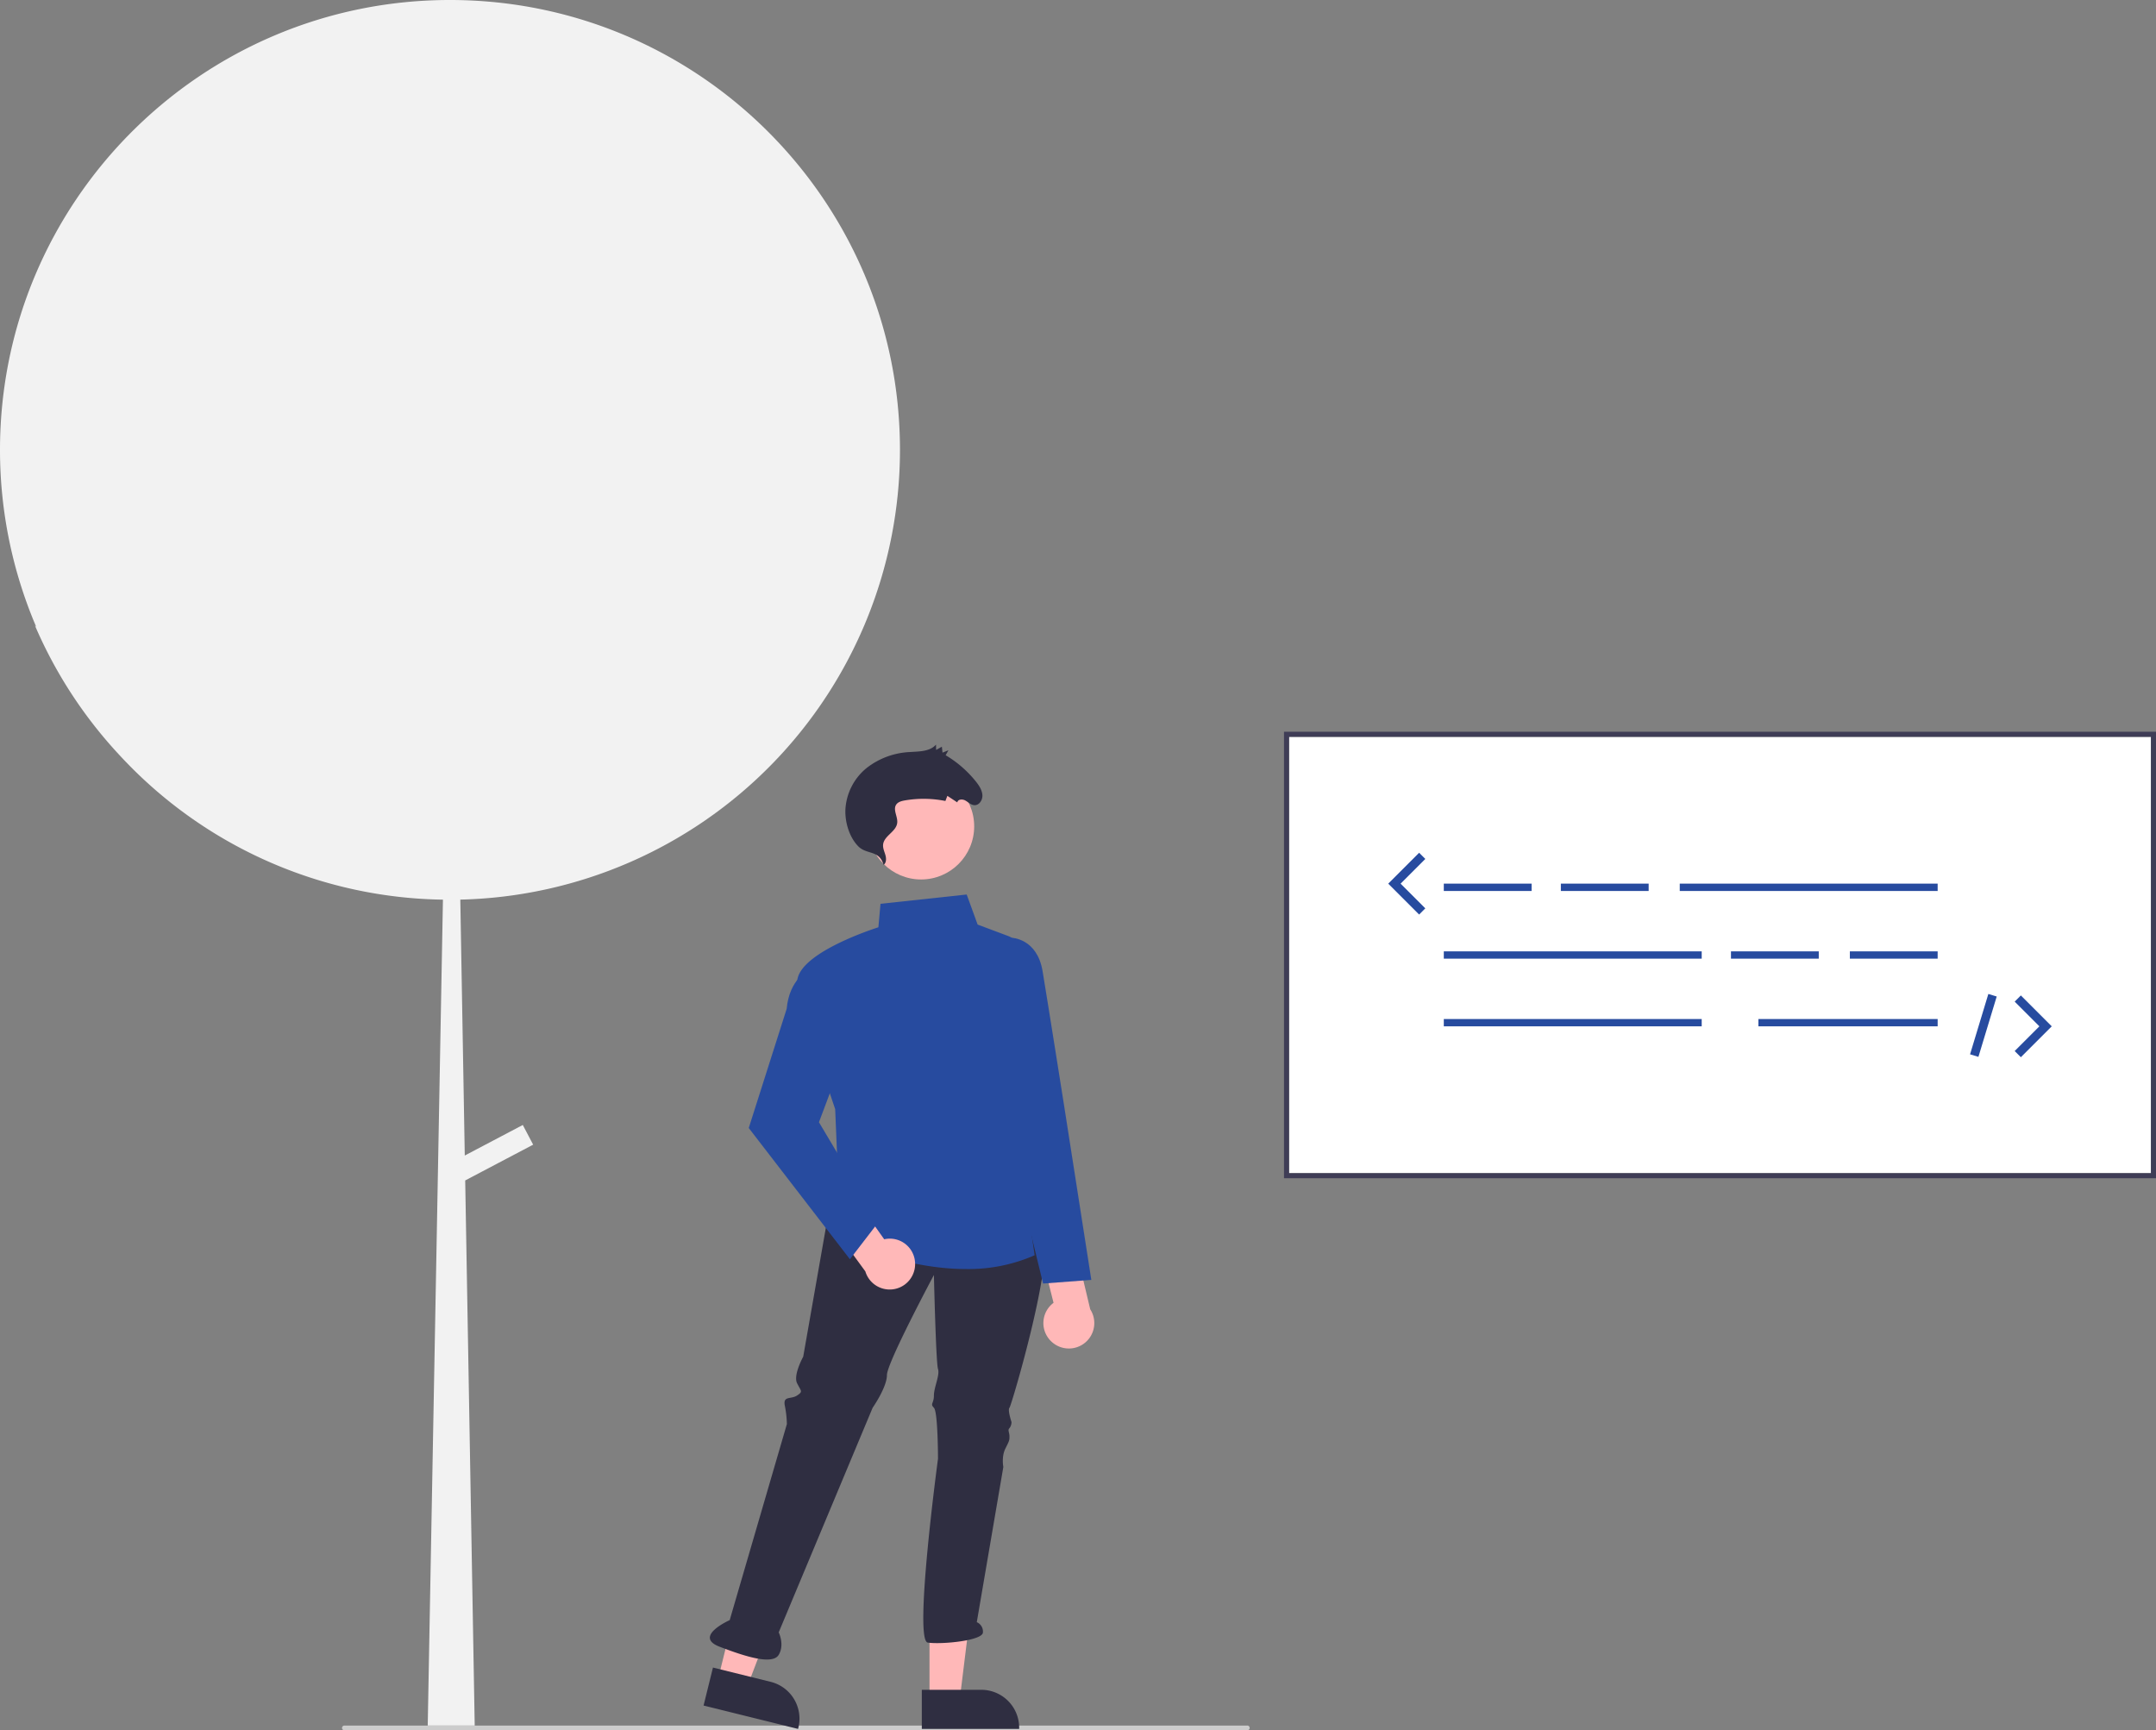 <svg data-name="Layer 1" viewBox="0 0 909.754 730.11" xmlns="http://www.w3.org/2000/svg"><rect x="0" y="0" width="909.754" height="730.11" fill="#808080" stroke="none"/><path fill="#f2f2f2" d="M379.754 189.776C379.698 84.91 294.642-.056 189.776 0 84.91.056-.056 85.112 0 189.978a189.876 189.876 0 0 0 15.29 74.55c-.185-.206-.377-.407-.562-.615a190.043 190.043 0 0 0 34.582 53.514c.044.047.088.093.131.141a190.933 190.933 0 0 0 3.54 3.775 189.3 189.3 0 0 0 133.923 58.272l-6.417 348.493h19.823l-4.012-230.01 28.674-15.096-4.375-8.308-24.483 12.89-1.883-107.986a189.874 189.874 0 0 0 185.523-189.822Z"/><path fill="#fff" d="M543.939 495.019h363.674V310.91H543.94Z"/><path fill="#3f3d56" d="M909.754 497.159H541.799v-188.39h367.955Zm-365.815-2.14h363.674V310.91H543.94Z"/><path fill="#274b9f" d="M609.233 372.864h37.047v3.087h-37.047zm49.396 0h37.047v3.087h-37.047zm71.778 28.557h37.047v3.087h-37.047zm50.167 0h37.047v3.087h-37.047zm-71.778-28.557h108.825v3.087H708.796zm-99.563 28.557h108.825v3.087H609.233zm0 28.557h108.825v3.087H609.233zm132.751 0h75.637v3.087h-75.637zm-143.163-44.081-13.034-13.033 13.034-13.034 2.607 2.608-10.426 10.426 10.426 10.425-2.607 2.608zm253.911 60.201-2.608-2.607 10.426-10.427-10.426-10.426 2.608-2.607 13.033 13.033-13.033 13.034zm-21.44-1.22 7.719-25.469 3.53 1.07-7.72 25.469z"/><path fill="#ccc" d="M526.317 730.11h-381a1 1 0 0 1 0-2h381a1 1 0 0 1 0 2Z"/><path fill="#ffb8b8" d="m392.222 717.182 12.74-.001 6.06-49.138-18.802.001.002 49.138z"/><path fill="#2f2e41" d="m388.973 713.023 25.088-.001h.001a15.99 15.99 0 0 1 15.989 15.988v.52l-41.078.001Z"/><path fill="#ffb8b8" d="m303.001 708.456 12.367 3.061 17.689-46.243-18.252-4.517-11.804 47.699z"/><path fill="#2f2e41" d="m300.846 703.638 24.354 6.027h.001a15.99 15.99 0 0 1 11.679 19.362l-.125.504-39.874-9.868Zm49.282-194.937-11.202 63.766s-4.308 7.755-2.585 11.202 2.585 3.447 0 5.17-6.032 0-5.17 4.308a43.984 43.984 0 0 1 .862 7.756l-24.128 82.723s-15.51 6.893-4.308 11.202 22.404 7.755 24.989 3.446 0-9.478 0-9.478l39.638-94.787s6.032-8.617 6.032-13.787S394.075 538 394.075 538s.861 37.053 1.723 39.638-1.723 7.755-1.723 11.202-1.724 3.447 0 5.17 1.723 21.543 1.723 21.543-10.34 76.69-4.308 77.552 23.265-.862 23.265-4.308a4.3 4.3 0 0 0-2.585-4.309l11.202-65.489s-.861-4.308.862-7.755 1.723-3.447 1.723-5.17-.861-2.585 0-3.447a4.255 4.255 0 0 0 .862-2.585s-1.723-5.17-.862-6.032 19.82-65.489 13.788-73.244-89.617-12.064-89.617-12.064Z"/><circle cx="388.667" cy="348.694" r="22.404" fill="#ffb8b8"/><path fill="#2f2e41" d="M372.838 364.918c1.152-.772 1.196-2.54.81-3.974s-1.088-2.845-1.028-4.304c.165-3.998 5.671-5.601 5.986-9.58.193-2.446-1.705-5.152-.61-7.27.692-1.338 2.301-1.784 3.767-2.04a46.796 46.796 0 0 1 17.164.23l.826-2.169 4.193 2.767c.23-1.346 2.092-1.48 3.31-.835s2.27 1.762 3.6 1.977c2.116.343 3.79-1.95 3.678-4.156s-1.458-4.205-2.867-5.948a47.165 47.165 0 0 0-12.633-10.936l1.164-2.096-2.492 1-.274-2.507-2.428 1.364-.034-2.258c-2.6 2.984-7.126 2.881-11.1 3.15a31.952 31.952 0 0 0-18.254 6.788 24.272 24.272 0 0 0-8.884 17.446c-.226 5.27 1.591 11.686 5.483 15.595 3.537 3.552 8.779 1.396 10.623 7.756Z"/><path fill="#ffb8b8" d="M443.64 566.065a10.668 10.668 0 0 1 .92-16.332l-5.975-23.635 13.477-7.134 7.97 33.495a10.726 10.726 0 0 1-16.391 13.606Z"/><path fill="#274b9f" d="M407.621 535.478c-27.233.002-52.301-12.324-52.64-12.493l-.28-.14-2.286-54.846c-.663-1.939-13.713-40.182-15.923-52.338-2.239-12.315 30.215-23.124 34.156-24.388l.895-9.907 36.369-3.92 4.61 12.678 13.047 4.892a6.454 6.454 0 0 1 4 7.582l-7.252 29.49 14.265 97.567-.367.165a69.242 69.242 0 0 1-28.594 5.658Z"/><path fill="#274b9f" d="m440.135 541.6-12.621-51.959-13.68-62.7 6.944-31.25h5.937c.109 0 10.897.162 13.22 14.098 2.25 13.499 9.034 56.457 9.102 56.89l11.466 73.383Z"/><path fill="#ffb8b8" d="M386.129 532.82a10.668 10.668 0 0 0-13.025-9.898l-14.108-19.881-14.173 5.626 20.318 27.797a10.726 10.726 0 0 0 20.988-3.645Z"/><path fill="#274b9f" d="m358.633 531.346-42.687-55.379 15.994-50.269c1.172-12.638 9.08-16.167 9.417-16.311l.514-.22 13.918 37.116-10.22 27.252 25.084 42.186Z"/></svg>